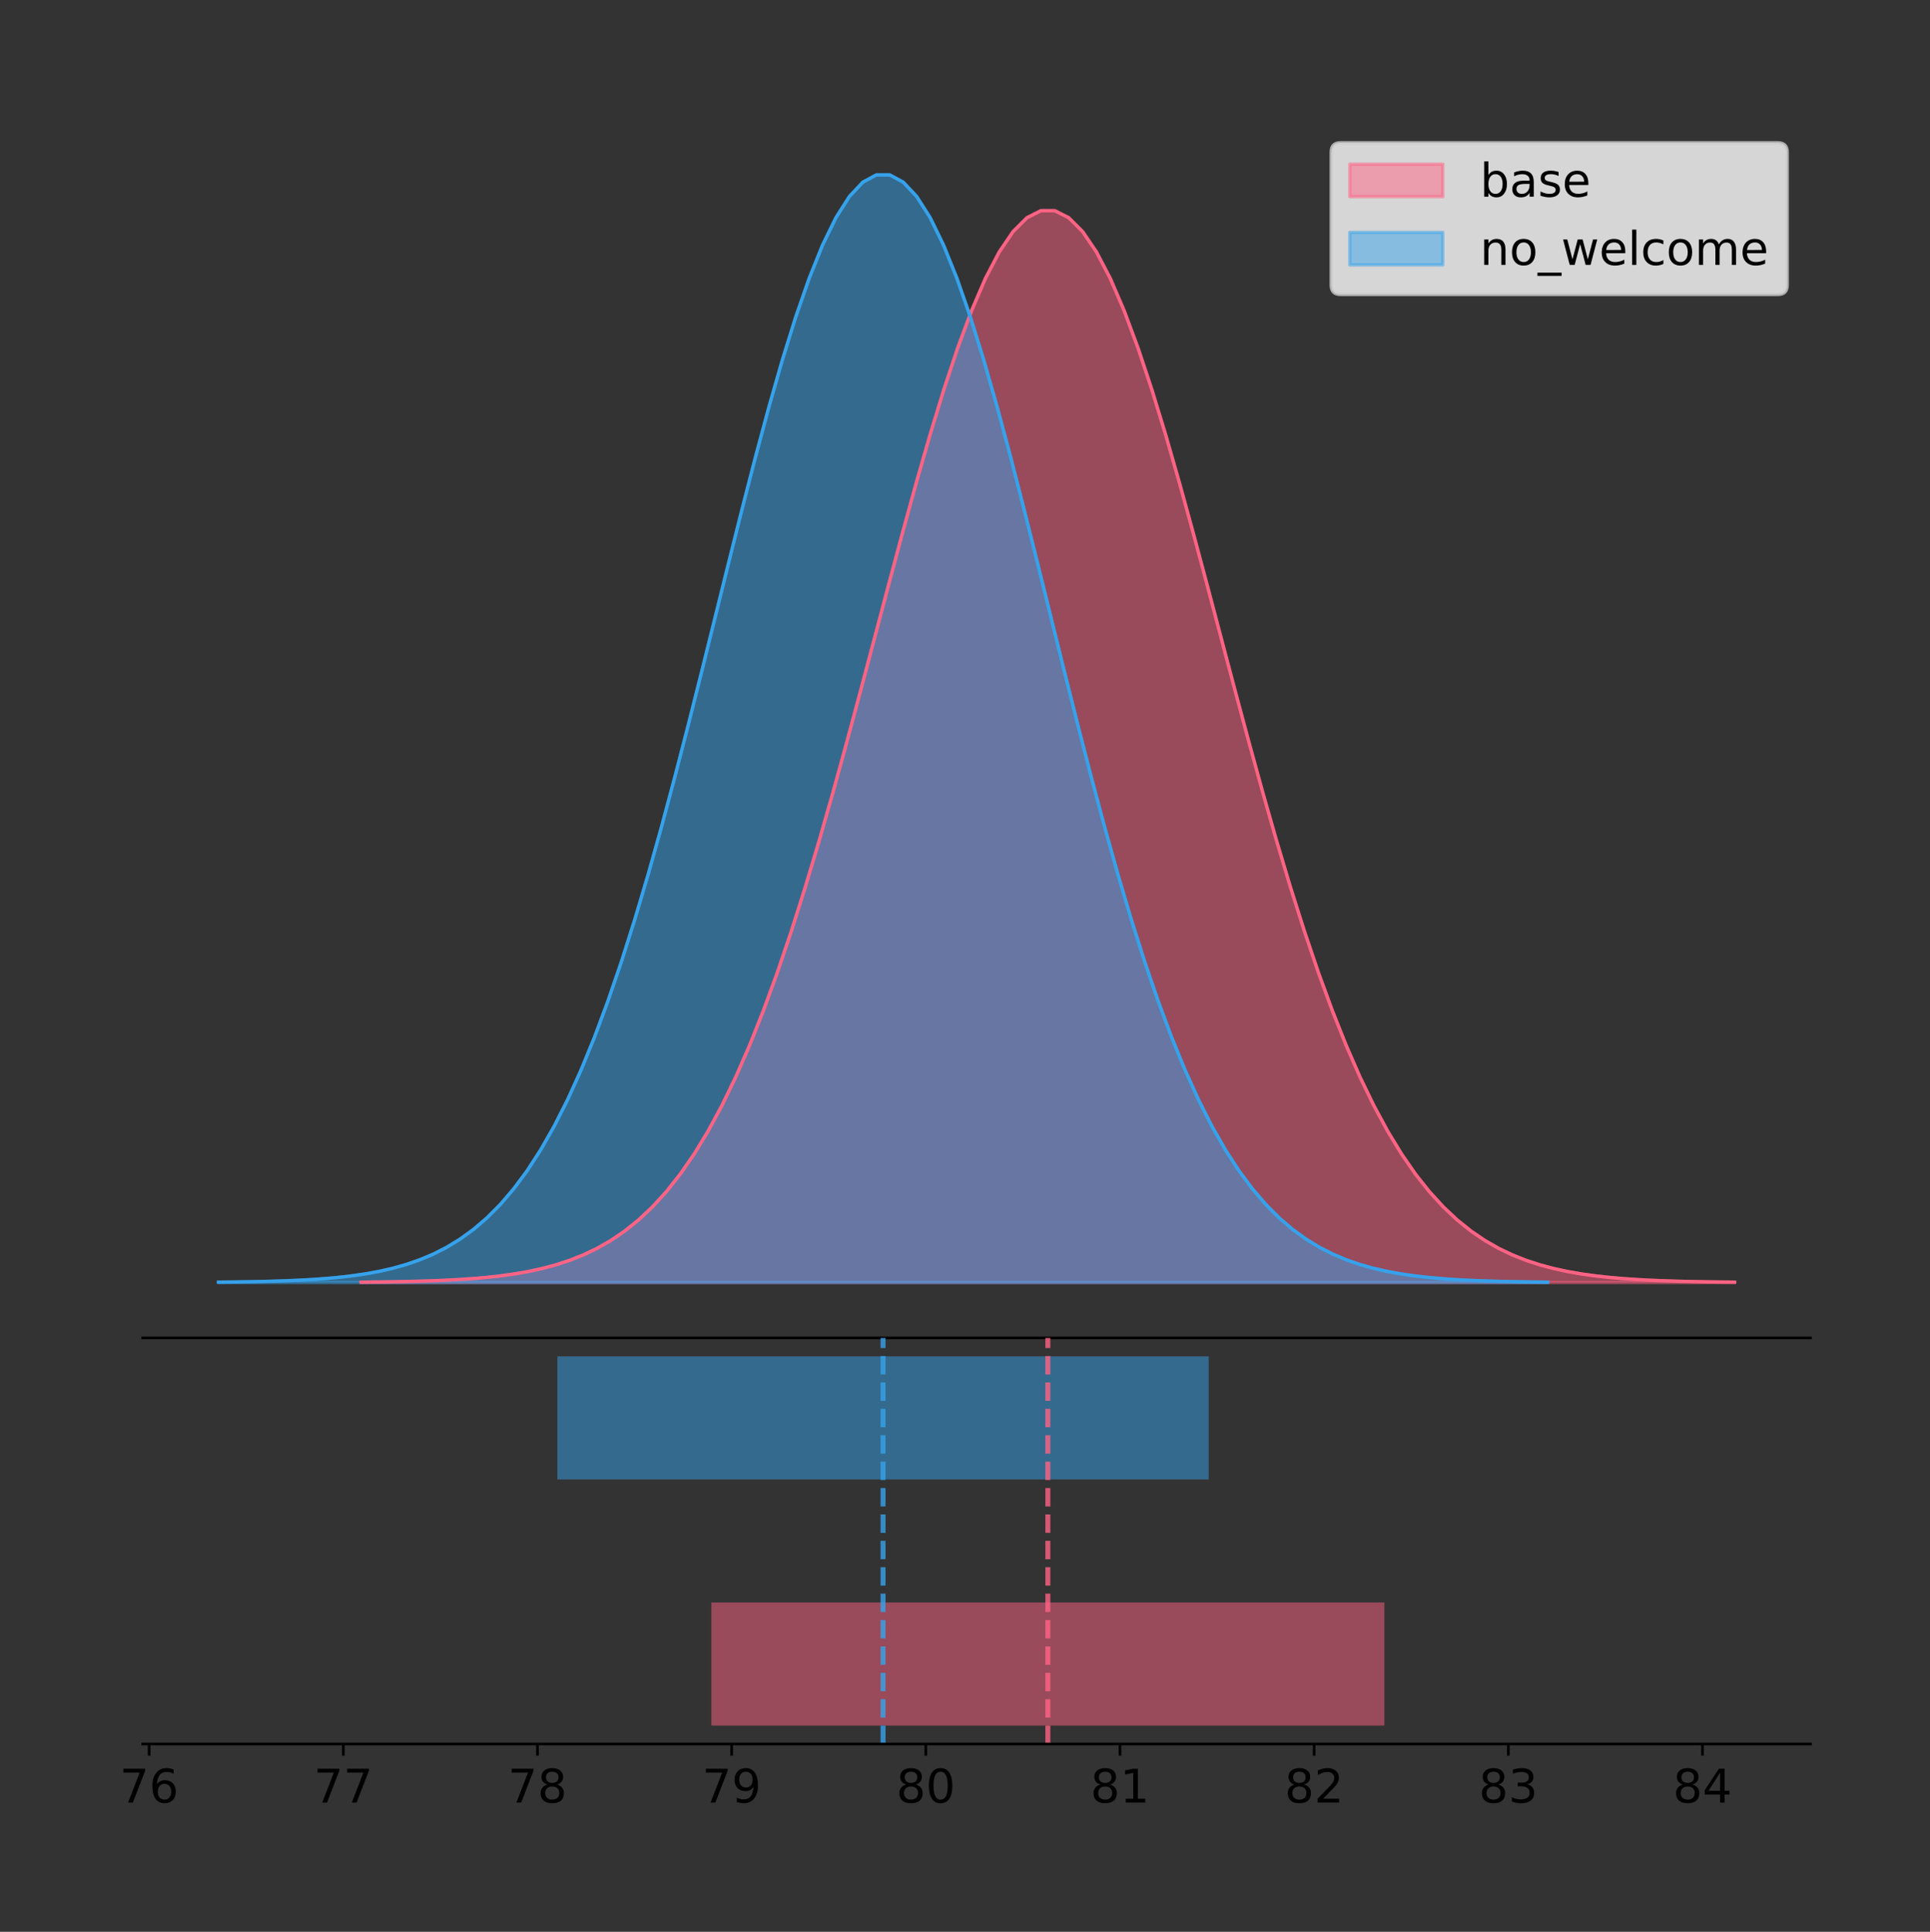 <?xml version="1.0" encoding="utf-8" standalone="no"?>
<!DOCTYPE svg PUBLIC "-//W3C//DTD SVG 1.1//EN"
  "http://www.w3.org/Graphics/SVG/1.1/DTD/svg11.dtd">
<!-- Created with matplotlib (https://matplotlib.org/) -->
<svg height="581.789pt" version="1.1" viewBox="0 0 581.15 581.789" width="581.15pt" xmlns="http://www.w3.org/2000/svg" xmlns:xlink="http://www.w3.org/1999/xlink">
 <rect x="0" y="0" width="581.15" height="581.789" fill="#333333" stroke="none"/>
 <defs>
  <style type="text/css">
*{stroke-linecap:butt;stroke-linejoin:round;}
  </style>
 </defs>
 <g id="figure_1">
  <g id="patch_1">
   <path d="M 0 581.789 
L 581.15 581.789 
L 581.15 0 
L 0 0 
z
" style="fill:none;"/>
  </g>
  <g id="axes_1">
   <g id="patch_2">
    <path d="M 42.95 402.93 
L 545.15 402.93 
L 545.15 36 
L 42.95 36 
z
" style="fill:none;"/>
   </g>
   <g id="PolyCollection_1">
    <defs>
     <path d="M 108.724 -195.538 
L 108.724 -195.646 
L 112.902 -195.687 
L 117.08 -195.742 
L 121.258 -195.816 
L 125.435 -195.913 
L 129.613 -196.041 
L 133.791 -196.208 
L 137.969 -196.425 
L 142.146 -196.705 
L 146.324 -197.064 
L 150.502 -197.519 
L 154.68 -198.094 
L 158.858 -198.814 
L 163.035 -199.709 
L 167.213 -200.814 
L 171.391 -202.169 
L 175.569 -203.817 
L 179.746 -205.808 
L 183.924 -208.195 
L 188.102 -211.034 
L 192.28 -214.388 
L 196.457 -218.318 
L 200.635 -222.888 
L 204.813 -228.161 
L 208.991 -234.197 
L 213.168 -241.053 
L 217.346 -248.775 
L 221.524 -257.403 
L 225.702 -266.96 
L 229.88 -277.457 
L 234.057 -288.886 
L 238.235 -301.217 
L 242.413 -314.398 
L 246.591 -328.352 
L 250.768 -342.979 
L 254.946 -358.152 
L 259.124 -373.719 
L 263.302 -389.505 
L 267.479 -405.316 
L 271.657 -420.938 
L 275.835 -436.148 
L 280.013 -450.712 
L 284.19 -464.397 
L 288.368 -476.971 
L 292.546 -488.217 
L 296.724 -497.93 
L 300.902 -505.933 
L 305.079 -512.073 
L 309.257 -516.234 
L 313.435 -518.335 
L 317.613 -518.335 
L 321.79 -516.234 
L 325.968 -512.073 
L 330.146 -505.933 
L 334.324 -497.93 
L 338.501 -488.217 
L 342.679 -476.971 
L 346.857 -464.397 
L 351.035 -450.712 
L 355.212 -436.148 
L 359.39 -420.938 
L 363.568 -405.316 
L 367.746 -389.505 
L 371.924 -373.719 
L 376.101 -358.152 
L 380.279 -342.979 
L 384.457 -328.352 
L 388.635 -314.398 
L 392.812 -301.217 
L 396.99 -288.886 
L 401.168 -277.457 
L 405.346 -266.96 
L 409.523 -257.403 
L 413.701 -248.775 
L 417.879 -241.053 
L 422.057 -234.197 
L 426.234 -228.161 
L 430.412 -222.888 
L 434.59 -218.318 
L 438.768 -214.388 
L 442.946 -211.034 
L 447.123 -208.195 
L 451.301 -205.808 
L 455.479 -203.817 
L 459.657 -202.169 
L 463.834 -200.814 
L 468.012 -199.709 
L 472.19 -198.814 
L 476.368 -198.094 
L 480.545 -197.519 
L 484.723 -197.064 
L 488.901 -196.705 
L 493.079 -196.425 
L 497.256 -196.208 
L 501.434 -196.041 
L 505.612 -195.913 
L 509.79 -195.816 
L 513.968 -195.742 
L 518.145 -195.687 
L 522.323 -195.646 
L 522.323 -195.538 
L 522.323 -195.538 
L 518.145 -195.538 
L 513.968 -195.538 
L 509.79 -195.538 
L 505.612 -195.538 
L 501.434 -195.538 
L 497.256 -195.538 
L 493.079 -195.538 
L 488.901 -195.538 
L 484.723 -195.538 
L 480.545 -195.538 
L 476.368 -195.538 
L 472.19 -195.538 
L 468.012 -195.538 
L 463.834 -195.538 
L 459.657 -195.538 
L 455.479 -195.538 
L 451.301 -195.538 
L 447.123 -195.538 
L 442.946 -195.538 
L 438.768 -195.538 
L 434.59 -195.538 
L 430.412 -195.538 
L 426.234 -195.538 
L 422.057 -195.538 
L 417.879 -195.538 
L 413.701 -195.538 
L 409.523 -195.538 
L 405.346 -195.538 
L 401.168 -195.538 
L 396.99 -195.538 
L 392.812 -195.538 
L 388.635 -195.538 
L 384.457 -195.538 
L 380.279 -195.538 
L 376.101 -195.538 
L 371.924 -195.538 
L 367.746 -195.538 
L 363.568 -195.538 
L 359.39 -195.538 
L 355.212 -195.538 
L 351.035 -195.538 
L 346.857 -195.538 
L 342.679 -195.538 
L 338.501 -195.538 
L 334.324 -195.538 
L 330.146 -195.538 
L 325.968 -195.538 
L 321.79 -195.538 
L 317.613 -195.538 
L 313.435 -195.538 
L 309.257 -195.538 
L 305.079 -195.538 
L 300.902 -195.538 
L 296.724 -195.538 
L 292.546 -195.538 
L 288.368 -195.538 
L 284.19 -195.538 
L 280.013 -195.538 
L 275.835 -195.538 
L 271.657 -195.538 
L 267.479 -195.538 
L 263.302 -195.538 
L 259.124 -195.538 
L 254.946 -195.538 
L 250.768 -195.538 
L 246.591 -195.538 
L 242.413 -195.538 
L 238.235 -195.538 
L 234.057 -195.538 
L 229.88 -195.538 
L 225.702 -195.538 
L 221.524 -195.538 
L 217.346 -195.538 
L 213.168 -195.538 
L 208.991 -195.538 
L 204.813 -195.538 
L 200.635 -195.538 
L 196.457 -195.538 
L 192.28 -195.538 
L 188.102 -195.538 
L 183.924 -195.538 
L 179.746 -195.538 
L 175.569 -195.538 
L 171.391 -195.538 
L 167.213 -195.538 
L 163.035 -195.538 
L 158.858 -195.538 
L 154.68 -195.538 
L 150.502 -195.538 
L 146.324 -195.538 
L 142.146 -195.538 
L 137.969 -195.538 
L 133.791 -195.538 
L 129.613 -195.538 
L 125.435 -195.538 
L 121.258 -195.538 
L 117.08 -195.538 
L 112.902 -195.538 
L 108.724 -195.538 
z
" id="mb36a709b51" style="stroke:#ff6384;stroke-opacity:0.5;"/>
    </defs>
    <g clip-path="url(#p359ba4b390)">
     <use style="fill:#ff6384;fill-opacity:0.5;stroke:#ff6384;stroke-opacity:0.5;" x="0" xlink:href="#mb36a709b51" y="581.789"/>
    </g>
   </g>
   <g id="PolyCollection_2">
    <defs>
     <path d="M 65.778 -195.538 
L 65.778 -195.65 
L 69.82 -195.692 
L 73.863 -195.749 
L 77.906 -195.825 
L 81.949 -195.925 
L 85.992 -196.058 
L 90.034 -196.23 
L 94.077 -196.455 
L 98.12 -196.744 
L 102.163 -197.115 
L 106.206 -197.585 
L 110.248 -198.179 
L 114.291 -198.923 
L 118.334 -199.848 
L 122.377 -200.99 
L 126.42 -202.39 
L 130.463 -204.093 
L 134.505 -206.151 
L 138.548 -208.617 
L 142.591 -211.552 
L 146.634 -215.017 
L 150.677 -219.078 
L 154.719 -223.801 
L 158.762 -229.25 
L 162.805 -235.488 
L 166.848 -242.572 
L 170.891 -250.552 
L 174.933 -259.468 
L 178.976 -269.344 
L 183.019 -280.192 
L 187.062 -292.002 
L 191.105 -304.744 
L 195.147 -318.365 
L 199.19 -332.786 
L 203.233 -347.901 
L 207.276 -363.58 
L 211.319 -379.667 
L 215.361 -395.98 
L 219.404 -412.318 
L 223.447 -428.462 
L 227.49 -444.18 
L 231.533 -459.23 
L 235.576 -473.372 
L 239.618 -486.366 
L 243.661 -497.987 
L 247.704 -508.025 
L 251.747 -516.294 
L 255.79 -522.64 
L 259.832 -526.94 
L 263.875 -529.111 
L 267.918 -529.111 
L 271.961 -526.94 
L 276.004 -522.64 
L 280.046 -516.294 
L 284.089 -508.025 
L 288.132 -497.987 
L 292.175 -486.366 
L 296.218 -473.372 
L 300.26 -459.23 
L 304.303 -444.18 
L 308.346 -428.462 
L 312.389 -412.318 
L 316.432 -395.98 
L 320.475 -379.667 
L 324.517 -363.58 
L 328.56 -347.901 
L 332.603 -332.786 
L 336.646 -318.365 
L 340.689 -304.744 
L 344.731 -292.002 
L 348.774 -280.192 
L 352.817 -269.344 
L 356.86 -259.468 
L 360.903 -250.552 
L 364.945 -242.572 
L 368.988 -235.488 
L 373.031 -229.25 
L 377.074 -223.801 
L 381.117 -219.078 
L 385.159 -215.017 
L 389.202 -211.552 
L 393.245 -208.617 
L 397.288 -206.151 
L 401.331 -204.093 
L 405.373 -202.39 
L 409.416 -200.99 
L 413.459 -199.848 
L 417.502 -198.923 
L 421.545 -198.179 
L 425.588 -197.585 
L 429.63 -197.115 
L 433.673 -196.744 
L 437.716 -196.455 
L 441.759 -196.23 
L 445.802 -196.058 
L 449.844 -195.925 
L 453.887 -195.825 
L 457.93 -195.749 
L 461.973 -195.692 
L 466.016 -195.65 
L 466.016 -195.538 
L 466.016 -195.538 
L 461.973 -195.538 
L 457.93 -195.538 
L 453.887 -195.538 
L 449.844 -195.538 
L 445.802 -195.538 
L 441.759 -195.538 
L 437.716 -195.538 
L 433.673 -195.538 
L 429.63 -195.538 
L 425.588 -195.538 
L 421.545 -195.538 
L 417.502 -195.538 
L 413.459 -195.538 
L 409.416 -195.538 
L 405.373 -195.538 
L 401.331 -195.538 
L 397.288 -195.538 
L 393.245 -195.538 
L 389.202 -195.538 
L 385.159 -195.538 
L 381.117 -195.538 
L 377.074 -195.538 
L 373.031 -195.538 
L 368.988 -195.538 
L 364.945 -195.538 
L 360.903 -195.538 
L 356.86 -195.538 
L 352.817 -195.538 
L 348.774 -195.538 
L 344.731 -195.538 
L 340.689 -195.538 
L 336.646 -195.538 
L 332.603 -195.538 
L 328.56 -195.538 
L 324.517 -195.538 
L 320.475 -195.538 
L 316.432 -195.538 
L 312.389 -195.538 
L 308.346 -195.538 
L 304.303 -195.538 
L 300.26 -195.538 
L 296.218 -195.538 
L 292.175 -195.538 
L 288.132 -195.538 
L 284.089 -195.538 
L 280.046 -195.538 
L 276.004 -195.538 
L 271.961 -195.538 
L 267.918 -195.538 
L 263.875 -195.538 
L 259.832 -195.538 
L 255.79 -195.538 
L 251.747 -195.538 
L 247.704 -195.538 
L 243.661 -195.538 
L 239.618 -195.538 
L 235.576 -195.538 
L 231.533 -195.538 
L 227.49 -195.538 
L 223.447 -195.538 
L 219.404 -195.538 
L 215.361 -195.538 
L 211.319 -195.538 
L 207.276 -195.538 
L 203.233 -195.538 
L 199.19 -195.538 
L 195.147 -195.538 
L 191.105 -195.538 
L 187.062 -195.538 
L 183.019 -195.538 
L 178.976 -195.538 
L 174.933 -195.538 
L 170.891 -195.538 
L 166.848 -195.538 
L 162.805 -195.538 
L 158.762 -195.538 
L 154.719 -195.538 
L 150.677 -195.538 
L 146.634 -195.538 
L 142.591 -195.538 
L 138.548 -195.538 
L 134.505 -195.538 
L 130.463 -195.538 
L 126.42 -195.538 
L 122.377 -195.538 
L 118.334 -195.538 
L 114.291 -195.538 
L 110.248 -195.538 
L 106.206 -195.538 
L 102.163 -195.538 
L 98.12 -195.538 
L 94.077 -195.538 
L 90.034 -195.538 
L 85.992 -195.538 
L 81.949 -195.538 
L 77.906 -195.538 
L 73.863 -195.538 
L 69.82 -195.538 
L 65.778 -195.538 
z
" id="md2faf6828c" style="stroke:#36a2eb;stroke-opacity:0.5;"/>
    </defs>
    <g clip-path="url(#p359ba4b390)">
     <use style="fill:#36a2eb;fill-opacity:0.5;stroke:#36a2eb;stroke-opacity:0.5;" x="0" xlink:href="#md2faf6828c" y="581.789"/>
    </g>
   </g>
   <g id="line2d_1">
    <path clip-path="url(#p359ba4b390)" d="M 108.724 386.143 
L 112.902 386.102 
L 117.08 386.047 
L 121.258 385.974 
L 125.435 385.877 
L 129.613 385.749 
L 133.791 385.581 
L 137.969 385.364 
L 142.146 385.084 
L 146.324 384.726 
L 150.502 384.27 
L 154.68 383.696 
L 158.858 382.976 
L 163.035 382.081 
L 167.213 380.975 
L 171.391 379.621 
L 175.569 377.972 
L 179.746 375.982 
L 183.924 373.595 
L 188.102 370.755 
L 192.28 367.402 
L 196.457 363.472 
L 200.635 358.902 
L 204.813 353.629 
L 208.991 347.592 
L 213.168 340.736 
L 217.346 333.014 
L 221.524 324.387 
L 225.702 314.829 
L 229.88 304.332 
L 234.057 292.903 
L 238.235 280.573 
L 242.413 267.392 
L 246.591 253.437 
L 250.768 238.81 
L 254.946 223.637 
L 259.124 208.07 
L 263.302 192.284 
L 267.479 176.474 
L 271.657 160.851 
L 275.835 145.642 
L 280.013 131.077 
L 284.19 117.393 
L 288.368 104.818 
L 292.546 93.573 
L 296.724 83.859 
L 300.902 75.857 
L 305.079 69.716 
L 309.257 65.555 
L 313.435 63.454 
L 317.613 63.454 
L 321.79 65.555 
L 325.968 69.716 
L 330.146 75.857 
L 334.324 83.859 
L 338.501 93.573 
L 342.679 104.818 
L 346.857 117.393 
L 351.035 131.077 
L 355.212 145.642 
L 359.39 160.851 
L 363.568 176.474 
L 367.746 192.284 
L 371.924 208.07 
L 376.101 223.637 
L 380.279 238.81 
L 384.457 253.437 
L 388.635 267.392 
L 392.812 280.573 
L 396.99 292.903 
L 401.168 304.332 
L 405.346 314.829 
L 409.523 324.387 
L 413.701 333.014 
L 417.879 340.736 
L 422.057 347.592 
L 426.234 353.629 
L 430.412 358.902 
L 434.59 363.472 
L 438.768 367.402 
L 442.946 370.755 
L 447.123 373.595 
L 451.301 375.982 
L 455.479 377.972 
L 459.657 379.621 
L 463.834 380.975 
L 468.012 382.081 
L 472.19 382.976 
L 476.368 383.696 
L 480.545 384.27 
L 484.723 384.726 
L 488.901 385.084 
L 493.079 385.364 
L 497.256 385.581 
L 501.434 385.749 
L 505.612 385.877 
L 509.79 385.974 
L 513.968 386.047 
L 518.145 386.102 
L 522.323 386.143 
" style="fill:none;stroke:#ff6384;stroke-linecap:square;"/>
   </g>
   <g id="line2d_2">
    <path clip-path="url(#p359ba4b390)" d="M 65.778 386.139 
L 69.82 386.097 
L 73.863 386.04 
L 77.906 385.965 
L 81.949 385.864 
L 85.992 385.732 
L 90.034 385.559 
L 94.077 385.334 
L 98.12 385.045 
L 102.163 384.675 
L 106.206 384.204 
L 110.248 383.61 
L 114.291 382.867 
L 118.334 381.941 
L 122.377 380.799 
L 126.42 379.399 
L 130.463 377.696 
L 134.505 375.639 
L 138.548 373.172 
L 142.591 370.238 
L 146.634 366.772 
L 150.677 362.711 
L 154.719 357.989 
L 158.762 352.539 
L 162.805 346.301 
L 166.848 339.217 
L 170.891 331.237 
L 174.933 322.322 
L 178.976 312.445 
L 183.019 301.597 
L 187.062 289.787 
L 191.105 277.045 
L 195.147 263.424 
L 199.19 249.004 
L 203.233 233.888 
L 207.276 218.209 
L 211.319 202.123 
L 215.361 185.809 
L 219.404 169.471 
L 223.447 153.327 
L 227.49 137.61 
L 231.533 122.559 
L 235.576 108.418 
L 239.618 95.423 
L 243.661 83.803 
L 247.704 73.765 
L 251.747 65.495 
L 255.79 59.15 
L 259.832 54.85 
L 263.875 52.679 
L 267.918 52.679 
L 271.961 54.85 
L 276.004 59.15 
L 280.046 65.495 
L 284.089 73.765 
L 288.132 83.803 
L 292.175 95.423 
L 296.218 108.418 
L 300.26 122.559 
L 304.303 137.61 
L 308.346 153.327 
L 312.389 169.471 
L 316.432 185.809 
L 320.475 202.123 
L 324.517 218.209 
L 328.56 233.888 
L 332.603 249.004 
L 336.646 263.424 
L 340.689 277.045 
L 344.731 289.787 
L 348.774 301.597 
L 352.817 312.445 
L 356.86 322.322 
L 360.903 331.237 
L 364.945 339.217 
L 368.988 346.301 
L 373.031 352.539 
L 377.074 357.989 
L 381.117 362.711 
L 385.159 366.772 
L 389.202 370.238 
L 393.245 373.172 
L 397.288 375.639 
L 401.331 377.696 
L 405.373 379.399 
L 409.416 380.799 
L 413.459 381.941 
L 417.502 382.867 
L 421.545 383.61 
L 425.588 384.204 
L 429.63 384.675 
L 433.673 385.045 
L 437.716 385.334 
L 441.759 385.559 
L 445.802 385.732 
L 449.844 385.864 
L 453.887 385.965 
L 457.93 386.04 
L 461.973 386.097 
L 466.016 386.139 
" style="fill:none;stroke:#36a2eb;stroke-linecap:square;"/>
   </g>
   <g id="patch_3">
    <path d="M 42.95 402.93 
L 545.15 402.93 
" style="fill:none;stroke:#000000;stroke-linecap:square;stroke-linejoin:miter;stroke-width:0.8;"/>
   </g>
   <g id="legend_1">
    <g id="patch_4">
     <path d="M 403.643 88.688 
L 535.35 88.688 
Q 538.15 88.688 538.15 85.888 
L 538.15 45.8 
Q 538.15 43 535.35 43 
L 403.643 43 
Q 400.843 43 400.843 45.8 
L 400.843 85.888 
Q 400.843 88.688 403.643 88.688 
z
" style="fill:#ffffff;opacity:0.8;stroke:#cccccc;stroke-linejoin:miter;"/>
    </g>
    <g id="patch_5">
     <path d="M 406.443 59.238 
L 434.443 59.238 
L 434.443 49.438 
L 406.443 49.438 
z
" style="fill:#ff6384;opacity:0.5;stroke:#ff6384;stroke-linejoin:miter;"/>
    </g>
    <g id="text_1">
     <!-- base -->
     <defs>
      <path d="M 48.688 27.297 
Q 48.688 37.203 44.609 42.844 
Q 40.531 48.484 33.406 48.484 
Q 26.266 48.484 22.188 42.844 
Q 18.109 37.203 18.109 27.297 
Q 18.109 17.391 22.188 11.75 
Q 26.266 6.109 33.406 6.109 
Q 40.531 6.109 44.609 11.75 
Q 48.688 17.391 48.688 27.297 
z
M 18.109 46.391 
Q 20.953 51.266 25.266 53.625 
Q 29.594 56 35.594 56 
Q 45.562 56 51.781 48.094 
Q 58.016 40.188 58.016 27.297 
Q 58.016 14.406 51.781 6.484 
Q 45.562 -1.422 35.594 -1.422 
Q 29.594 -1.422 25.266 0.953 
Q 20.953 3.328 18.109 8.203 
L 18.109 0 
L 9.078 0 
L 9.078 75.984 
L 18.109 75.984 
z
" id="DejaVuSans-98"/>
      <path d="M 34.281 27.484 
Q 23.391 27.484 19.188 25 
Q 14.984 22.516 14.984 16.5 
Q 14.984 11.719 18.141 8.906 
Q 21.297 6.109 26.703 6.109 
Q 34.188 6.109 38.703 11.406 
Q 43.219 16.703 43.219 25.484 
L 43.219 27.484 
z
M 52.203 31.203 
L 52.203 0 
L 43.219 0 
L 43.219 8.297 
Q 40.141 3.328 35.547 0.953 
Q 30.953 -1.422 24.312 -1.422 
Q 15.922 -1.422 10.953 3.297 
Q 6 8.016 6 15.922 
Q 6 25.141 12.172 29.828 
Q 18.359 34.516 30.609 34.516 
L 43.219 34.516 
L 43.219 35.406 
Q 43.219 41.609 39.141 45 
Q 35.062 48.391 27.688 48.391 
Q 23 48.391 18.547 47.266 
Q 14.109 46.141 10.016 43.891 
L 10.016 52.203 
Q 14.938 54.109 19.578 55.047 
Q 24.219 56 28.609 56 
Q 40.484 56 46.344 49.844 
Q 52.203 43.703 52.203 31.203 
z
" id="DejaVuSans-97"/>
      <path d="M 44.281 53.078 
L 44.281 44.578 
Q 40.484 46.531 36.375 47.5 
Q 32.281 48.484 27.875 48.484 
Q 21.188 48.484 17.844 46.438 
Q 14.5 44.391 14.5 40.281 
Q 14.5 37.156 16.891 35.375 
Q 19.281 33.594 26.516 31.984 
L 29.594 31.297 
Q 39.156 29.25 43.188 25.516 
Q 47.219 21.781 47.219 15.094 
Q 47.219 7.469 41.188 3.016 
Q 35.156 -1.422 24.609 -1.422 
Q 20.219 -1.422 15.453 -0.562 
Q 10.688 0.297 5.422 2 
L 5.422 11.281 
Q 10.406 8.688 15.234 7.391 
Q 20.062 6.109 24.812 6.109 
Q 31.156 6.109 34.562 8.281 
Q 37.984 10.453 37.984 14.406 
Q 37.984 18.062 35.516 20.016 
Q 33.062 21.969 24.703 23.781 
L 21.578 24.516 
Q 13.234 26.266 9.516 29.906 
Q 5.812 33.547 5.812 39.891 
Q 5.812 47.609 11.281 51.797 
Q 16.75 56 26.812 56 
Q 31.781 56 36.172 55.266 
Q 40.578 54.547 44.281 53.078 
z
" id="DejaVuSans-115"/>
      <path d="M 56.203 29.594 
L 56.203 25.203 
L 14.891 25.203 
Q 15.484 15.922 20.484 11.062 
Q 25.484 6.203 34.422 6.203 
Q 39.594 6.203 44.453 7.469 
Q 49.312 8.734 54.109 11.281 
L 54.109 2.781 
Q 49.266 0.734 44.188 -0.344 
Q 39.109 -1.422 33.891 -1.422 
Q 20.797 -1.422 13.156 6.188 
Q 5.516 13.812 5.516 26.812 
Q 5.516 40.234 12.766 48.109 
Q 20.016 56 32.328 56 
Q 43.359 56 49.781 48.891 
Q 56.203 41.797 56.203 29.594 
z
M 47.219 32.234 
Q 47.125 39.594 43.094 43.984 
Q 39.062 48.391 32.422 48.391 
Q 24.906 48.391 20.391 44.141 
Q 15.875 39.891 15.188 32.172 
z
" id="DejaVuSans-101"/>
     </defs>
     <g transform="translate(445.643 59.238)scale(0.14 -0.14)">
      <use xlink:href="#DejaVuSans-98"/>
      <use x="63.477" xlink:href="#DejaVuSans-97"/>
      <use x="124.756" xlink:href="#DejaVuSans-115"/>
      <use x="176.855" xlink:href="#DejaVuSans-101"/>
     </g>
    </g>
    <g id="patch_6">
     <path d="M 406.443 79.787 
L 434.443 79.787 
L 434.443 69.987 
L 406.443 69.987 
z
" style="fill:#36a2eb;opacity:0.5;stroke:#36a2eb;stroke-linejoin:miter;"/>
    </g>
    <g id="text_2">
     <!-- no_welcome -->
     <defs>
      <path d="M 54.891 33.016 
L 54.891 0 
L 45.906 0 
L 45.906 32.719 
Q 45.906 40.484 42.875 44.328 
Q 39.844 48.188 33.797 48.188 
Q 26.516 48.188 22.312 43.547 
Q 18.109 38.922 18.109 30.906 
L 18.109 0 
L 9.078 0 
L 9.078 54.688 
L 18.109 54.688 
L 18.109 46.188 
Q 21.344 51.125 25.703 53.562 
Q 30.078 56 35.797 56 
Q 45.219 56 50.047 50.172 
Q 54.891 44.344 54.891 33.016 
z
" id="DejaVuSans-110"/>
      <path d="M 30.609 48.391 
Q 23.391 48.391 19.188 42.75 
Q 14.984 37.109 14.984 27.297 
Q 14.984 17.484 19.156 11.844 
Q 23.344 6.203 30.609 6.203 
Q 37.797 6.203 41.984 11.859 
Q 46.188 17.531 46.188 27.297 
Q 46.188 37.016 41.984 42.703 
Q 37.797 48.391 30.609 48.391 
z
M 30.609 56 
Q 42.328 56 49.016 48.375 
Q 55.719 40.766 55.719 27.297 
Q 55.719 13.875 49.016 6.219 
Q 42.328 -1.422 30.609 -1.422 
Q 18.844 -1.422 12.172 6.219 
Q 5.516 13.875 5.516 27.297 
Q 5.516 40.766 12.172 48.375 
Q 18.844 56 30.609 56 
z
" id="DejaVuSans-111"/>
      <path d="M 50.984 -16.609 
L 50.984 -23.578 
L -0.984 -23.578 
L -0.984 -16.609 
z
" id="DejaVuSans-95"/>
      <path d="M 4.203 54.688 
L 13.188 54.688 
L 24.422 12.016 
L 35.594 54.688 
L 46.188 54.688 
L 57.422 12.016 
L 68.609 54.688 
L 77.594 54.688 
L 63.281 0 
L 52.688 0 
L 40.922 44.828 
L 29.109 0 
L 18.5 0 
z
" id="DejaVuSans-119"/>
      <path d="M 9.422 75.984 
L 18.406 75.984 
L 18.406 0 
L 9.422 0 
z
" id="DejaVuSans-108"/>
      <path d="M 48.781 52.594 
L 48.781 44.188 
Q 44.969 46.297 41.141 47.344 
Q 37.312 48.391 33.406 48.391 
Q 24.656 48.391 19.812 42.844 
Q 14.984 37.312 14.984 27.297 
Q 14.984 17.281 19.812 11.734 
Q 24.656 6.203 33.406 6.203 
Q 37.312 6.203 41.141 7.25 
Q 44.969 8.297 48.781 10.406 
L 48.781 2.094 
Q 45.016 0.344 40.984 -0.531 
Q 36.969 -1.422 32.422 -1.422 
Q 20.062 -1.422 12.781 6.344 
Q 5.516 14.109 5.516 27.297 
Q 5.516 40.672 12.859 48.328 
Q 20.219 56 33.016 56 
Q 37.156 56 41.109 55.141 
Q 45.062 54.297 48.781 52.594 
z
" id="DejaVuSans-99"/>
      <path d="M 52 44.188 
Q 55.375 50.25 60.062 53.125 
Q 64.75 56 71.094 56 
Q 79.641 56 84.281 50.016 
Q 88.922 44.047 88.922 33.016 
L 88.922 0 
L 79.891 0 
L 79.891 32.719 
Q 79.891 40.578 77.094 44.375 
Q 74.312 48.188 68.609 48.188 
Q 61.625 48.188 57.562 43.547 
Q 53.516 38.922 53.516 30.906 
L 53.516 0 
L 44.484 0 
L 44.484 32.719 
Q 44.484 40.625 41.703 44.406 
Q 38.922 48.188 33.109 48.188 
Q 26.219 48.188 22.156 43.531 
Q 18.109 38.875 18.109 30.906 
L 18.109 0 
L 9.078 0 
L 9.078 54.688 
L 18.109 54.688 
L 18.109 46.188 
Q 21.188 51.219 25.484 53.609 
Q 29.781 56 35.688 56 
Q 41.656 56 45.828 52.969 
Q 50 49.953 52 44.188 
z
" id="DejaVuSans-109"/>
     </defs>
     <g transform="translate(445.643 79.787)scale(0.14 -0.14)">
      <use xlink:href="#DejaVuSans-110"/>
      <use x="63.379" xlink:href="#DejaVuSans-111"/>
      <use x="124.561" xlink:href="#DejaVuSans-95"/>
      <use x="174.561" xlink:href="#DejaVuSans-119"/>
      <use x="256.348" xlink:href="#DejaVuSans-101"/>
      <use x="317.871" xlink:href="#DejaVuSans-108"/>
      <use x="345.654" xlink:href="#DejaVuSans-99"/>
      <use x="400.635" xlink:href="#DejaVuSans-111"/>
      <use x="461.816" xlink:href="#DejaVuSans-109"/>
      <use x="559.229" xlink:href="#DejaVuSans-101"/>
     </g>
    </g>
   </g>
  </g>
  <g id="axes_2">
   <g id="patch_7">
    <path d="M 42.95 525.24 
L 545.15 525.24 
L 545.15 402.93 
L 42.95 402.93 
z
" style="fill:none;"/>
   </g>
   <g id="patch_8">
    <path clip-path="url(#peaf4ec4d24)" d="M 214.192 519.68 
L 416.855 519.68 
L 416.855 482.617 
L 214.192 482.617 
z
" style="fill:#ff6384;opacity:0.5;"/>
   </g>
   <g id="patch_9">
    <path clip-path="url(#peaf4ec4d24)" d="M 167.838 445.553 
L 363.955 445.553 
L 363.955 408.49 
L 167.838 408.49 
z
" style="fill:#36a2eb;opacity:0.5;"/>
   </g>
   <g id="matplotlib.axis_1">
    <g id="xtick_1">
     <g id="line2d_3">
      <defs>
       <path d="M 0 0 
L 0 3.5 
" id="m46175ce4e9" style="stroke:#000000;stroke-width:0.8;"/>
      </defs>
      <g>
       <use style="stroke:#000000;stroke-width:0.8;" x="44.907" xlink:href="#m46175ce4e9" y="525.24"/>
      </g>
     </g>
     <g id="text_3">
      <!-- 76 -->
      <defs>
       <path d="M 8.203 72.906 
L 55.078 72.906 
L 55.078 68.703 
L 28.609 0 
L 18.312 0 
L 43.219 64.594 
L 8.203 64.594 
z
" id="DejaVuSans-55"/>
       <path d="M 33.016 40.375 
Q 26.375 40.375 22.484 35.828 
Q 18.609 31.297 18.609 23.391 
Q 18.609 15.531 22.484 10.953 
Q 26.375 6.391 33.016 6.391 
Q 39.656 6.391 43.531 10.953 
Q 47.406 15.531 47.406 23.391 
Q 47.406 31.297 43.531 35.828 
Q 39.656 40.375 33.016 40.375 
z
M 52.594 71.297 
L 52.594 62.312 
Q 48.875 64.062 45.094 64.984 
Q 41.312 65.922 37.594 65.922 
Q 27.828 65.922 22.672 59.328 
Q 17.531 52.734 16.797 39.406 
Q 19.672 43.656 24.016 45.922 
Q 28.375 48.188 33.594 48.188 
Q 44.578 48.188 50.953 41.516 
Q 57.328 34.859 57.328 23.391 
Q 57.328 12.156 50.688 5.359 
Q 44.047 -1.422 33.016 -1.422 
Q 20.359 -1.422 13.672 8.266 
Q 6.984 17.969 6.984 36.375 
Q 6.984 53.656 15.188 63.938 
Q 23.391 74.219 37.203 74.219 
Q 40.922 74.219 44.703 73.484 
Q 48.484 72.75 52.594 71.297 
z
" id="DejaVuSans-54"/>
      </defs>
      <g transform="translate(36 542.878)scale(0.14 -0.14)">
       <use xlink:href="#DejaVuSans-55"/>
       <use x="63.623" xlink:href="#DejaVuSans-54"/>
      </g>
     </g>
    </g>
    <g id="xtick_2">
     <g id="line2d_4">
      <g>
       <use style="stroke:#000000;stroke-width:0.8;" x="103.375" xlink:href="#m46175ce4e9" y="525.24"/>
      </g>
     </g>
     <g id="text_4">
      <!-- 77 -->
      <g transform="translate(94.467 542.878)scale(0.14 -0.14)">
       <use xlink:href="#DejaVuSans-55"/>
       <use x="63.623" xlink:href="#DejaVuSans-55"/>
      </g>
     </g>
    </g>
    <g id="xtick_3">
     <g id="line2d_5">
      <g>
       <use style="stroke:#000000;stroke-width:0.8;" x="161.842" xlink:href="#m46175ce4e9" y="525.24"/>
      </g>
     </g>
     <g id="text_5">
      <!-- 78 -->
      <defs>
       <path d="M 31.781 34.625 
Q 24.75 34.625 20.719 30.859 
Q 16.703 27.094 16.703 20.516 
Q 16.703 13.922 20.719 10.156 
Q 24.75 6.391 31.781 6.391 
Q 38.812 6.391 42.859 10.172 
Q 46.922 13.969 46.922 20.516 
Q 46.922 27.094 42.891 30.859 
Q 38.875 34.625 31.781 34.625 
z
M 21.922 38.812 
Q 15.578 40.375 12.031 44.719 
Q 8.5 49.078 8.5 55.328 
Q 8.5 64.062 14.719 69.141 
Q 20.953 74.219 31.781 74.219 
Q 42.672 74.219 48.875 69.141 
Q 55.078 64.062 55.078 55.328 
Q 55.078 49.078 51.531 44.719 
Q 48 40.375 41.703 38.812 
Q 48.828 37.156 52.797 32.312 
Q 56.781 27.484 56.781 20.516 
Q 56.781 9.906 50.312 4.234 
Q 43.844 -1.422 31.781 -1.422 
Q 19.734 -1.422 13.25 4.234 
Q 6.781 9.906 6.781 20.516 
Q 6.781 27.484 10.781 32.312 
Q 14.797 37.156 21.922 38.812 
z
M 18.312 54.391 
Q 18.312 48.734 21.844 45.562 
Q 25.391 42.391 31.781 42.391 
Q 38.141 42.391 41.719 45.562 
Q 45.312 48.734 45.312 54.391 
Q 45.312 60.062 41.719 63.234 
Q 38.141 66.406 31.781 66.406 
Q 25.391 66.406 21.844 63.234 
Q 18.312 60.062 18.312 54.391 
z
" id="DejaVuSans-56"/>
      </defs>
      <g transform="translate(152.935 542.878)scale(0.14 -0.14)">
       <use xlink:href="#DejaVuSans-55"/>
       <use x="63.623" xlink:href="#DejaVuSans-56"/>
      </g>
     </g>
    </g>
    <g id="xtick_4">
     <g id="line2d_6">
      <g>
       <use style="stroke:#000000;stroke-width:0.8;" x="220.31" xlink:href="#m46175ce4e9" y="525.24"/>
      </g>
     </g>
     <g id="text_6">
      <!-- 79 -->
      <defs>
       <path d="M 10.984 1.516 
L 10.984 10.5 
Q 14.703 8.734 18.5 7.812 
Q 22.312 6.891 25.984 6.891 
Q 35.75 6.891 40.891 13.453 
Q 46.047 20.016 46.781 33.406 
Q 43.953 29.203 39.594 26.953 
Q 35.25 24.703 29.984 24.703 
Q 19.047 24.703 12.672 31.312 
Q 6.297 37.938 6.297 49.422 
Q 6.297 60.641 12.938 67.422 
Q 19.578 74.219 30.609 74.219 
Q 43.266 74.219 49.922 64.516 
Q 56.594 54.828 56.594 36.375 
Q 56.594 19.141 48.406 8.859 
Q 40.234 -1.422 26.422 -1.422 
Q 22.703 -1.422 18.891 -0.688 
Q 15.094 0.047 10.984 1.516 
z
M 30.609 32.422 
Q 37.25 32.422 41.125 36.953 
Q 45.016 41.5 45.016 49.422 
Q 45.016 57.281 41.125 61.844 
Q 37.25 66.406 30.609 66.406 
Q 23.969 66.406 20.094 61.844 
Q 16.219 57.281 16.219 49.422 
Q 16.219 41.5 20.094 36.953 
Q 23.969 32.422 30.609 32.422 
z
" id="DejaVuSans-57"/>
      </defs>
      <g transform="translate(211.402 542.878)scale(0.14 -0.14)">
       <use xlink:href="#DejaVuSans-55"/>
       <use x="63.623" xlink:href="#DejaVuSans-57"/>
      </g>
     </g>
    </g>
    <g id="xtick_5">
     <g id="line2d_7">
      <g>
       <use style="stroke:#000000;stroke-width:0.8;" x="278.777" xlink:href="#m46175ce4e9" y="525.24"/>
      </g>
     </g>
     <g id="text_7">
      <!-- 80 -->
      <defs>
       <path d="M 31.781 66.406 
Q 24.172 66.406 20.328 58.906 
Q 16.5 51.422 16.5 36.375 
Q 16.5 21.391 20.328 13.891 
Q 24.172 6.391 31.781 6.391 
Q 39.453 6.391 43.281 13.891 
Q 47.125 21.391 47.125 36.375 
Q 47.125 51.422 43.281 58.906 
Q 39.453 66.406 31.781 66.406 
z
M 31.781 74.219 
Q 44.047 74.219 50.516 64.516 
Q 56.984 54.828 56.984 36.375 
Q 56.984 17.969 50.516 8.266 
Q 44.047 -1.422 31.781 -1.422 
Q 19.531 -1.422 13.062 8.266 
Q 6.594 17.969 6.594 36.375 
Q 6.594 54.828 13.062 64.516 
Q 19.531 74.219 31.781 74.219 
z
" id="DejaVuSans-48"/>
      </defs>
      <g transform="translate(269.869 542.878)scale(0.14 -0.14)">
       <use xlink:href="#DejaVuSans-56"/>
       <use x="63.623" xlink:href="#DejaVuSans-48"/>
      </g>
     </g>
    </g>
    <g id="xtick_6">
     <g id="line2d_8">
      <g>
       <use style="stroke:#000000;stroke-width:0.8;" x="337.244" xlink:href="#m46175ce4e9" y="525.24"/>
      </g>
     </g>
     <g id="text_8">
      <!-- 81 -->
      <defs>
       <path d="M 12.406 8.297 
L 28.516 8.297 
L 28.516 63.922 
L 10.984 60.406 
L 10.984 69.391 
L 28.422 72.906 
L 38.281 72.906 
L 38.281 8.297 
L 54.391 8.297 
L 54.391 0 
L 12.406 0 
z
" id="DejaVuSans-49"/>
      </defs>
      <g transform="translate(328.337 542.878)scale(0.14 -0.14)">
       <use xlink:href="#DejaVuSans-56"/>
       <use x="63.623" xlink:href="#DejaVuSans-49"/>
      </g>
     </g>
    </g>
    <g id="xtick_7">
     <g id="line2d_9">
      <g>
       <use style="stroke:#000000;stroke-width:0.8;" x="395.712" xlink:href="#m46175ce4e9" y="525.24"/>
      </g>
     </g>
     <g id="text_9">
      <!-- 82 -->
      <defs>
       <path d="M 19.188 8.297 
L 53.609 8.297 
L 53.609 0 
L 7.328 0 
L 7.328 8.297 
Q 12.938 14.109 22.625 23.891 
Q 32.328 33.688 34.812 36.531 
Q 39.547 41.844 41.422 45.531 
Q 43.312 49.219 43.312 52.781 
Q 43.312 58.594 39.234 62.25 
Q 35.156 65.922 28.609 65.922 
Q 23.969 65.922 18.812 64.312 
Q 13.672 62.703 7.812 59.422 
L 7.812 69.391 
Q 13.766 71.781 18.938 73 
Q 24.125 74.219 28.422 74.219 
Q 39.75 74.219 46.484 68.547 
Q 53.219 62.891 53.219 53.422 
Q 53.219 48.922 51.531 44.891 
Q 49.859 40.875 45.406 35.406 
Q 44.188 33.984 37.641 27.219 
Q 31.109 20.453 19.188 8.297 
z
" id="DejaVuSans-50"/>
      </defs>
      <g transform="translate(386.804 542.878)scale(0.14 -0.14)">
       <use xlink:href="#DejaVuSans-56"/>
       <use x="63.623" xlink:href="#DejaVuSans-50"/>
      </g>
     </g>
    </g>
    <g id="xtick_8">
     <g id="line2d_10">
      <g>
       <use style="stroke:#000000;stroke-width:0.8;" x="454.179" xlink:href="#m46175ce4e9" y="525.24"/>
      </g>
     </g>
     <g id="text_10">
      <!-- 83 -->
      <defs>
       <path d="M 40.578 39.312 
Q 47.656 37.797 51.625 33 
Q 55.609 28.219 55.609 21.188 
Q 55.609 10.406 48.188 4.484 
Q 40.766 -1.422 27.094 -1.422 
Q 22.516 -1.422 17.656 -0.516 
Q 12.797 0.391 7.625 2.203 
L 7.625 11.719 
Q 11.719 9.328 16.594 8.109 
Q 21.484 6.891 26.812 6.891 
Q 36.078 6.891 40.938 10.547 
Q 45.797 14.203 45.797 21.188 
Q 45.797 27.641 41.281 31.266 
Q 36.766 34.906 28.719 34.906 
L 20.219 34.906 
L 20.219 43.016 
L 29.109 43.016 
Q 36.375 43.016 40.234 45.922 
Q 44.094 48.828 44.094 54.297 
Q 44.094 59.906 40.109 62.906 
Q 36.141 65.922 28.719 65.922 
Q 24.656 65.922 20.016 65.031 
Q 15.375 64.156 9.812 62.312 
L 9.812 71.094 
Q 15.438 72.656 20.344 73.438 
Q 25.25 74.219 29.594 74.219 
Q 40.828 74.219 47.359 69.109 
Q 53.906 64.016 53.906 55.328 
Q 53.906 49.266 50.438 45.094 
Q 46.969 40.922 40.578 39.312 
z
" id="DejaVuSans-51"/>
      </defs>
      <g transform="translate(445.272 542.878)scale(0.14 -0.14)">
       <use xlink:href="#DejaVuSans-56"/>
       <use x="63.623" xlink:href="#DejaVuSans-51"/>
      </g>
     </g>
    </g>
    <g id="xtick_9">
     <g id="line2d_11">
      <g>
       <use style="stroke:#000000;stroke-width:0.8;" x="512.646" xlink:href="#m46175ce4e9" y="525.24"/>
      </g>
     </g>
     <g id="text_11">
      <!-- 84 -->
      <defs>
       <path d="M 37.797 64.312 
L 12.891 25.391 
L 37.797 25.391 
z
M 35.203 72.906 
L 47.609 72.906 
L 47.609 25.391 
L 58.016 25.391 
L 58.016 17.188 
L 47.609 17.188 
L 47.609 0 
L 37.797 0 
L 37.797 17.188 
L 4.891 17.188 
L 4.891 26.703 
z
" id="DejaVuSans-52"/>
      </defs>
      <g transform="translate(503.739 542.878)scale(0.14 -0.14)">
       <use xlink:href="#DejaVuSans-56"/>
       <use x="63.623" xlink:href="#DejaVuSans-52"/>
      </g>
     </g>
    </g>
   </g>
   <g id="line2d_12">
    <path clip-path="url(#peaf4ec4d24)" d="M 315.524 525.24 
L 315.524 402.93 
" style="fill:none;stroke:#ff6384;stroke-dasharray:5.55,2.4;stroke-dashoffset:0;stroke-opacity:0.8;stroke-width:1.5;"/>
   </g>
   <g id="line2d_13">
    <path clip-path="url(#peaf4ec4d24)" d="M 265.897 525.24 
L 265.897 402.93 
" style="fill:none;stroke:#36a2eb;stroke-dasharray:5.55,2.4;stroke-dashoffset:0;stroke-opacity:0.8;stroke-width:1.5;"/>
   </g>
   <g id="patch_10">
    <path d="M 42.95 525.24 
L 545.15 525.24 
" style="fill:none;stroke:#000000;stroke-linecap:square;stroke-linejoin:miter;stroke-width:0.8;"/>
   </g>
  </g>
 </g>
 <defs>
  <clipPath id="p359ba4b390">
   <rect height="366.93" width="502.2" x="42.95" y="36"/>
  </clipPath>
  <clipPath id="peaf4ec4d24">
   <rect height="122.31" width="502.2" x="42.95" y="402.93"/>
  </clipPath>
 </defs>
</svg>
